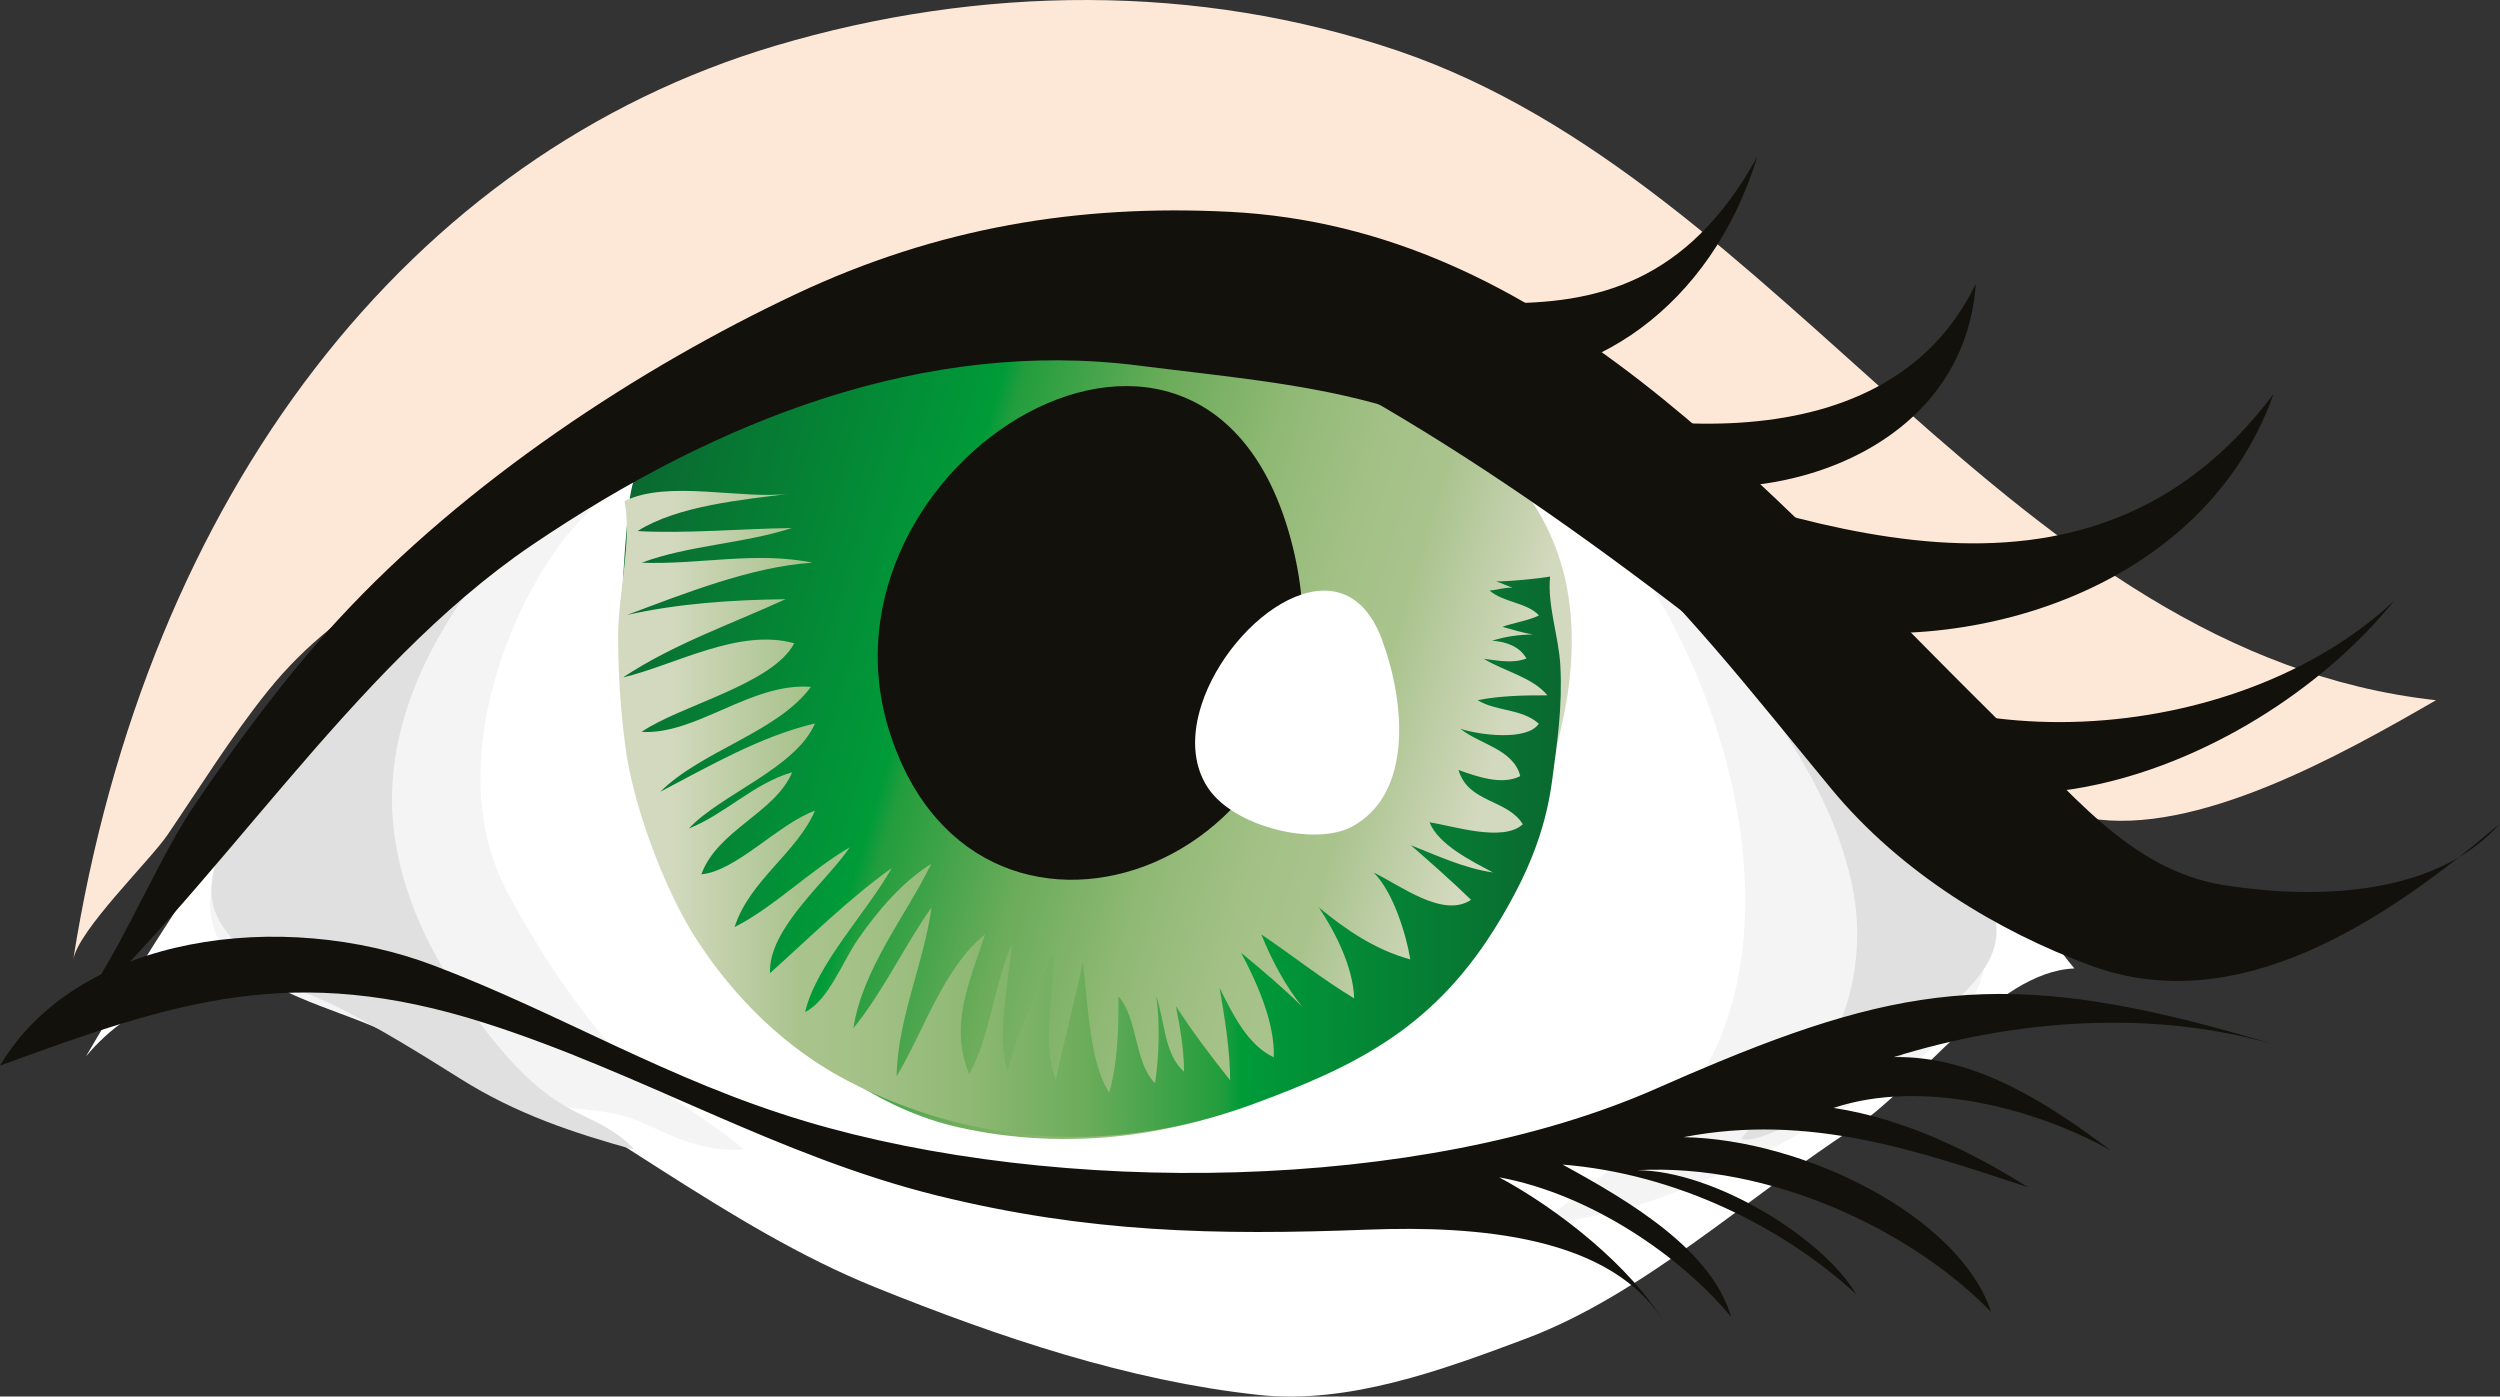 <?xml version="1.0" encoding="UTF-8" standalone="no"?>
<!-- Generator: Adobe Illustrator 15.0.0, SVG Export Plug-In . SVG Version: 6.00 Build 0)  -->

<svg
   xmlns:dc="http://purl.org/dc/elements/1.1/"
   xmlns:cc="http://creativecommons.org/ns#"
   xmlns:rdf="http://www.w3.org/1999/02/22-rdf-syntax-ns#"
   xmlns:svg="http://www.w3.org/2000/svg"
   xmlns="http://www.w3.org/2000/svg"
   xmlns:xlink="http://www.w3.org/1999/xlink"
   xmlns:sodipodi="http://sodipodi.sourceforge.net/DTD/sodipodi-0.dtd"
   xmlns:inkscape="http://www.inkscape.org/namespaces/inkscape"
   version="1.1"
   id="Layer_1"
   x="0px"
   y="0px"
   width="265.68"
   height="148.416"
   viewBox="0 0 265.68 148.416"
   enable-background="new 0 0 595.28 841.89"
   xml:space="preserve"
   inkscape:version="0.48.1 r9760"
   sodipodi:docname="visible_off.svg"><rect x="0" y="0" width="265.68" height="148.416" fill="#333333" stroke="none"/><title
   id="title2877">Occhio verde</title><defs
   id="defs67"><inkscape:perspective
     sodipodi:type="inkscape:persp3d"
     inkscape:vp_x="0 : 420.94501 : 1"
     inkscape:vp_y="0 : 1000 : 0"
     inkscape:vp_z="595.28003 : 420.94501 : 1"
     inkscape:persp3d-origin="297.64001 : 280.63 : 1"
     id="perspective71" /><linearGradient
     inkscape:collect="always"
     xlink:href="#SVGID_1_"
     id="linearGradient6024"
     gradientUnits="userSpaceOnUse"
     gradientTransform="matrix(-0.959,-0.284,-0.284,0.959,847.834,92.959)"
     x1="393.379"
     y1="523.664"
     x2="495.463"
     y2="523.664" /><linearGradient
     inkscape:collect="always"
     xlink:href="#SVGID_2_"
     id="linearGradient6026"
     gradientUnits="userSpaceOnUse"
     x1="225.959"
     y1="478.477"
     x2="326.141"
     y2="478.477" /></defs><sodipodi:namedview
   pagecolor="#ffffff"
   bordercolor="#666666"
   borderopacity="1"
   objecttolerance="10"
   gridtolerance="10"
   guidetolerance="10"
   inkscape:pageopacity="0"
   inkscape:pageshadow="2"
   inkscape:window-width="1440"
   inkscape:window-height="825"
   id="namedview65"
   showgrid="false"
   inkscape:zoom="2.2425732"
   inkscape:cx="147.52112"
   inkscape:cy="80.793259"
   inkscape:window-x="0"
   inkscape:window-y="24"
   inkscape:window-maximized="1"
   inkscape:current-layer="Layer_1"
   fit-margin-top="0"
   fit-margin-left="0"
   fit-margin-right="0"
   fit-margin-bottom="0" />






<linearGradient
   id="SVGID_1_"
   gradientUnits="userSpaceOnUse"
   x1="393.379"
   y1="523.664"
   x2="495.463"
   y2="523.664"
   gradientTransform="matrix(-0.959,-0.284,-0.284,0.959,847.834,92.959)">
	<stop
   offset="0.055"
   style="stop-color:#D3D9BE"
   id="stop16" />
	<stop
   offset="0.193"
   style="stop-color:#A9C38D"
   id="stop18" />
	<stop
   offset="0.263"
   style="stop-color:#A3C186"
   id="stop20" />
	<stop
   offset="0.368"
   style="stop-color:#90B975"
   id="stop22" />
	<stop
   offset="0.496"
   style="stop-color:#6BAC5A"
   id="stop24" />
	<stop
   offset="0.64"
   style="stop-color:#229D3D"
   id="stop26" />
	<stop
   offset="0.661"
   style="stop-color:#009B39"
   id="stop28" />
	<stop
   offset="0.996"
   style="stop-color:#0A6930"
   id="stop30" />
</linearGradient>







<linearGradient
   id="SVGID_2_"
   gradientUnits="userSpaceOnUse"
   x1="225.959"
   y1="478.477"
   x2="326.141"
   y2="478.477">
	<stop
   offset="0.055"
   style="stop-color:#D3D9BE"
   id="stop47" />
	<stop
   offset="0.193"
   style="stop-color:#A9C38D"
   id="stop49" />
	<stop
   offset="0.263"
   style="stop-color:#A3C186"
   id="stop51" />
	<stop
   offset="0.368"
   style="stop-color:#90B975"
   id="stop53" />
	<stop
   offset="0.496"
   style="stop-color:#6BAC5A"
   id="stop55" />
	<stop
   offset="0.64"
   style="stop-color:#229D3D"
   id="stop57" />
	<stop
   offset="0.661"
   style="stop-color:#009B39"
   id="stop59" />
	<stop
   offset="0.996"
   style="stop-color:#0A6930"
   id="stop61" />
</linearGradient>
<g
   id="g6009"
   transform="translate(-160.267,-391.982)"><path
     id="path3"
     d="m 294.032,540.223 c -13.823,-1.489 -27.537,-6.111 -40.729,-11.432 -15.84,-6.389 -29.609,-18.18 -44.979,-25.647 -11.587,-5.632 -28.667,-11.182 -38.924,1.106 19.517,-33.419 41.483,-61.041 73.661,-73.197 18.407,-6.953 41.322,-9.923 59.837,-2.354 16.928,6.919 34.903,18.076 49.492,31.049 6.577,5.849 13.975,12.766 19.146,20.529 3.183,4.774 5.602,10.427 9.179,14.624 -8.426,0.333 -16.328,12.329 -23.578,17.062 -11.307,7.384 -22.343,17.624 -34.677,22.267 -9.009,3.388 -18.933,7.014 -28.428,5.993 z"
     inkscape:connector-curvature="0"
     style="fill:#ffffff" /><path
     id="path5"
     d="m 211.6,470.32 c 0.916,-7.375 4.112,-14.859 8.044,-20.291 2.084,-2.877 4.258,-4.683 6.687,-6.906 2.888,-2.649 5.391,-5.534 8.862,-6.986 -6.322,1.941 -13.109,6.066 -18.861,10.013 -5.878,4.033 -11.47,8.449 -16.646,13.89 -4.899,5.142 -9.58,11.685 -13.607,17.935 -2.754,4.285 -5.661,11.637 -1.096,15.724 4.865,4.354 11.336,5.561 16.775,8.183 6.187,2.979 13.331,7.285 19.988,7.943 2.827,0.281 4.689,0.468 7.461,1.772 3.229,1.52 6.63,2.891 10.117,2.518 -2.916,-2.435 -6.134,-4.373 -9.149,-6.581 -2.396,-1.753 -4.519,-3.808 -6.515,-6.255 -3.438,-4.221 -6.448,-8.951 -9.238,-14.02 -2.814,-5.115 -3.586,-10.806 -2.822,-16.939 z"
     inkscape:connector-curvature="0"
     style="fill:#f4f4f4" /><path
     id="path7"
     d="m 203.055,468.817 c 2.295,-8.347 7.73,-15.934 12.995,-20.879 1.965,-1.843 4.178,-3.323 6.054,-5.276 -3.307,1.961 -6.595,4.113 -9.825,6.34 -3.759,2.59 -7.26,6.113 -10.688,9.324 -3.379,3.169 -6.548,6.37 -9.146,10.623 -2.042,3.334 -4.955,5.978 -6.94,9.571 -1.391,2.518 -3.122,5.813 -2.696,9.021 0.46,3.471 3.817,5.755 5.913,7.549 2.3,1.979 5.087,2.712 7.63,4.015 4.419,2.271 8.574,4.836 12.839,7.518 5.94,3.738 11.956,5.74 18.458,7.54 -1.534,-1.875 -4.114,-2.971 -6.075,-3.952 -3.094,-1.546 -5.607,-3.784 -8.033,-6.658 -6.14,-7.267 -12.367,-17.409 -11.543,-28.72 0.148,-2.029 0.515,-4.045 1.057,-6.016 z"
     inkscape:connector-curvature="0"
     style="fill:#e0e0e0" /><path
     id="path9"
     d="m 343.567,501.013 c -1.056,2.926 -2.523,5.622 -4.448,7.937 -3.094,3.721 -6.623,6.381 -10.187,9.264 -1.708,1.383 -4.441,3.008 -5.683,5.03 2.656,-1.706 6.348,-1.876 9.248,-2.663 7.87,-2.151 15.788,-6.134 23.077,-10.442 4.897,-2.892 13.567,-7.598 15.443,-14.831 2.351,-9.085 -6.309,-17.932 -10.57,-23.293 -7.067,-8.899 -14.718,-16.243 -23.065,-23.022 -3.17,-2.577 -6.901,-4.552 -10.43,-6.228 9.75,9.908 18.11,26.606 18.745,42.971 0.207,5.29 -0.432,10.583 -2.13,15.277 z"
     inkscape:connector-curvature="0"
     style="fill:#f4f4f4" /><path
     id="path11"
     d="m 349.962,508.251 c -1.611,1.455 -3.253,2.879 -4.677,4.799 1.336,0.202 2.847,-0.536 4.149,-1.038 3.1,-1.2 6.205,-2.464 9.136,-4.242 2.471,-1.491 3.557,-3.559 5.525,-5.729 3.128,-3.453 11.064,-7.826 7.414,-14.528 -2.719,-4.986 -6.815,-8.287 -10.625,-11.766 -3.91,-3.563 -7.146,-8.12 -11.014,-11.686 -3.021,-2.779 -6.131,-5.322 -9.096,-8.174 5.579,9.58 13.854,18.229 16.342,30.269 1.052,5.069 0.482,10.681 -1.609,15.179 -1.44,3.103 -3.468,5.035 -5.545,6.916 z"
     inkscape:connector-curvature="0"
     style="fill:#e0e0e0" /><path
     id="path13"
     d="m 345.583,446.615 c -4.683,-5.215 -9.62,-9.816 -15.226,-12.592 -26.061,-12.95 -52.547,-16.702 -79.676,-6.107 -11.516,4.482 -23,8.926 -33.871,17.003 -9.793,7.281 -19.799,10.175 -28.129,20.557 -3.808,4.747 -7.12,10.085 -10.6,15.21 -1.88,2.771 -9.541,10.17 -10.038,13.319 7.826,-49.594 35.774,-85.611 74.631,-97.163 21.685,-6.446 44.926,-6.698 66.208,0.558 41.161,14.032 65.07,63.984 110.26,68.996 -10.247,5.921 -25.498,14.445 -36.827,12.544 -15.004,-2.524 -25.092,-19.354 -36.732,-32.325 z"
     inkscape:connector-curvature="0"
     style="fill:#fde8d8" /><path
     id="path32"
     d="m 257.471,429.142 c 29.52,-3.487 87.91,0.046 64.37,52.784 -10.83,24.267 -36.983,34.983 -59.791,29.84 -16.335,-3.685 -31.849,-22.343 -34.766,-40.647 -1.342,-8.403 -1.066,-17.043 -0.169,-25.521 1.512,-14.268 20.378,-15.278 30.356,-16.456 z"
     style="fill:url(#linearGradient6024)"
     inkscape:connector-curvature="0" /><path
     id="path34"
     d="m 297.705,450.317 c 7.99,33.093 -33.19,49.197 -42.828,19.683 -9.451,-28.893 34.154,-55.624 42.828,-19.683 z"
     inkscape:connector-curvature="0"
     style="fill:#13110c" /><path
     id="path36"
     d="m 287.965,466.845 c 3.021,-9.293 15.078,-17.983 19.172,-6.874 2.508,6.797 3.25,16.393 -3.21,19.87 -3.878,2.087 -12.51,0.061 -15.289,-4.131 -1.683,-2.533 -1.691,-5.733 -0.673,-8.865 z"
     inkscape:connector-curvature="0"
     style="fill:#ffffff" /><path
     id="path38"
     d="m 244.867,423.225 c -16.579,7.807 -35.071,19.887 -48.617,34.558 -5.398,5.84 -10.786,13.043 -15.411,19.911 -4.861,7.228 -9.226,19.479 -15.298,24.923 17.871,-16.037 31.885,-39.551 51.214,-52.677 19.793,-13.423 41.896,-21.986 64.499,-19.11 17.709,2.249 32.588,2.801 47.907,16.302 9.531,8.416 17.377,18.582 25.736,28.694 7.39,8.94 17.775,15.184 27.607,18.786 15.495,5.676 31.052,-4.564 43.443,-15.115 -7.113,8.043 -20.393,7.964 -29.309,6.557 -10.104,-1.601 -16.4,-10.025 -24.491,-18.018 -25.249,-24.931 -47.549,-51.856 -81.269,-53.546 -15.979,-0.805 -30.979,1.655 -46.011,8.735 z"
     inkscape:connector-curvature="0"
     style="fill:#13110c" /><path
     id="path40"
     d="m 343.06,504.764 c -2.142,0.883 -4.38,1.839 -6.735,2.886 -25.104,11.097 -63.693,11.509 -90.543,3.47 -14.537,-4.353 -25.807,-11.37 -39.404,-16.527 -16.022,-6.091 -37.796,-3.376 -46.111,10.634 18.83,-6.896 31.207,-10.988 51.483,-4.543 16.582,5.274 31.153,14.17 48.185,18.37 15.965,3.928 29.439,4.225 45.71,3.604 11.396,-0.428 26.109,0.563 31.645,10.152 -3.593,-6.221 -11.537,-12.412 -17.705,-15.713 9.778,1.798 19.384,8.449 24.663,14.852 -2.097,-7.141 -10.645,-12.228 -17.916,-16.204 11.985,0.961 23.334,6.567 31.188,13.769 -3.438,-5.891 -15.028,-13.138 -23.29,-13.172 14.172,-0.773 29.215,6.376 37.643,15.073 -3.37,-10.21 -19.971,-18.366 -32.702,-18.585 13.402,-2.587 24.96,1.471 36.628,5.33 -5.975,-3.76 -13.023,-7.264 -20.674,-8.438 9.45,-3.149 21.563,0.076 29.498,4.545 -6.225,-4.642 -14.201,-10.165 -23.227,-9.947 -0.31,0.144 -0.299,0.152 0.032,0.026 13.055,-4.066 27.921,-5.208 41.253,-1.142 -26.41,-8.056 -38.122,-7.304 -59.621,1.56 z"
     inkscape:connector-curvature="0"
     style="fill:#13110c" /><path
     id="path42"
     d="m 348.8,461.576 c 15.276,26.222 50.632,13.192 65.928,-5.786 -16.571,15.641 -49.753,18.069 -65.921,1.884 17.227,5.013 45.147,-1.476 53.072,-23.814 -19.995,26.604 -50.883,13.37 -73.785,5.881 12.2,8.602 40.651,3.67 42.151,-17.61 -9.925,20.55 -39.27,15.457 -54.241,10.215 13.283,0.963 26.092,-7.722 31.009,-23.692 -14.941,27.023 -39.131,8.575 -57.152,17.568 22.925,10.134 47.109,28.256 69.591,47.226 L 348.8,461.576 z"
     inkscape:connector-curvature="0"
     style="fill:#13110c" /><path
     id="path63"
     d="m 232.271,488.273 c -2.528,-5.009 -4.789,-11.611 -5.481,-16.51 -0.563,-3.991 -0.833,-8.061 -0.831,-12.192 0.004,-4.544 1.491,-10.175 0.682,-14.333 4.567,-2.297 12.487,-0.141 17.548,-0.785 -4.911,0.627 -11.877,1.244 -16.168,3.968 5.154,0.289 10.995,-0.254 16.393,-0.324 -5.155,1.673 -10.969,1.821 -15.951,3.684 6.045,0.232 12.172,-1.238 18.154,0 -6.431,0.398 -13.654,3.29 -19.718,5.553 5.494,-1.229 11.189,-1.6 16.848,-1.674 -5.75,2.641 -11.933,4.769 -17.282,8.318 5.613,-1.342 12.316,-5.274 18.208,-3.633 -2.296,4.37 -12.113,6.593 -16.229,9.418 5.8,0.351 11.682,-5.285 17.998,-4.784 -3.55,4.832 -11.579,6.755 -16.01,11.148 5.349,-2.793 10.612,-5.875 16.44,-7.264 -2.004,4.742 -9.99,7.521 -13.402,11.166 3.831,-1.509 6.901,-4.802 10.988,-5.979 -1.842,4.344 -7.928,6.126 -9.657,10.845 3.665,-0.304 8.267,-5.411 12.071,-6.758 -1.928,4.492 -6.936,7.39 -8.543,12.369 4.121,-2.071 8.075,-6.064 12.243,-8.476 -2.386,3.574 -8.664,8.604 -8.475,13.368 4.228,-3.784 8.286,-7.836 12.937,-11.165 -2.591,4.634 -8.017,10.221 -9.205,15.302 2.554,-1.311 3.929,-5.313 5.647,-7.78 2.112,-3.032 4.71,-6.08 7.763,-7.973 -2.644,5.437 -7.324,11.164 -8.276,17.461 3.135,-3.832 5.396,-8.72 8.299,-12.822 -0.84,6.101 -3.57,11.636 -3.718,17.956 2.904,-4.808 5.006,-11.595 9.416,-15.102 -1.592,4.891 -3.872,9.64 -1.691,14.852 2.233,-3.979 2.624,-9.515 4.529,-13.809 -0.339,4.17 -1.647,9.647 -0.45,13.576 1.155,-4.621 3.092,-8.313 4.737,-12.603 0.393,4.71 -1.248,8.855 0.381,13.513 0.841,-4.169 2,-8.368 2.878,-12.536 0.527,3.953 0.668,10.725 2.805,13.814 0.911,-3.199 0.999,-6.873 0.971,-10.213 2.094,2.294 1.647,6.995 3.896,9.232 0.428,-2.886 0.534,-6.438 0.131,-9.232 0.933,2.693 0.816,6.111 2.949,8.009 0.005,-2.284 -0.429,-4.753 -0.861,-6.966 1.807,2.782 3.712,5.304 5.764,7.879 -0.02,-3.279 -0.584,-6.651 -1.127,-9.836 1.392,2.798 2.968,6.077 5.763,7.391 0.136,-3.669 -1.81,-7.994 -3.466,-11.104 2.075,1.708 4.643,3.878 6.515,5.754 -1.741,-2.083 -3.341,-5.115 -4.37,-7.71 3.337,2.26 6.377,4.688 9.861,6.795 -0.096,-3.301 -2.017,-7.084 -3.776,-9.704 -0.078,-0.083 -0.081,-0.079 -0.011,0.015 2.955,2.446 6.124,4.568 9.756,5.544 -0.486,-2.876 -1.88,-7.229 -3.888,-9.223 2.818,1.351 7.385,4.896 10.341,2.894 -1.996,-1.944 -4.347,-4.014 -6.404,-5.808 2.823,1.123 5.71,2.466 8.73,2.899 -2.192,-1.177 -5.77,-2.905 -6.742,-5.332 2.548,0.398 7.842,2.137 9.918,0.213 -1.662,-2.701 -5.78,-2.227 -6.837,-5.772 1.99,0.715 4.642,1.65 6.565,0.652 -0.71,-2.863 -4.381,-3.4 -6.352,-5.028 1.985,0.668 7.11,1.321 8.325,-0.544 -1.861,-1.638 -4.464,-1.265 -6.505,-2.493 2.347,-0.479 5.018,-0.529 7.413,-0.519 -1.537,-1.905 -4.674,-2.595 -6.748,-3.877 1.496,0.178 3.063,0.521 4.522,-0.036 -0.697,-1.268 -2.176,-1.808 -3.651,-1.889 1.414,-0.459 2.9,-0.641 4.335,-0.678 -0.943,-0.119 -2.322,-0.541 -3.237,-0.8 1.207,-0.445 2.673,-0.621 3.889,-1.214 -1.306,-1.392 -3.78,-1.365 -5.251,-2.64 0.836,-0.067 1.548,-0.351 2.434,-0.293 -0.069,-0.019 -1.281,-0.54 -1.729,-0.675 1.831,-0.035 4.233,-0.273 5.729,-0.521 -0.322,3.002 0.923,6.39 1.087,9.48 0.229,4.342 -0.316,8.042 -0.883,12.261 -0.745,5.549 -2.746,10.105 -5.56,14.802 -6.76,11.289 -15.02,15.43 -26.396,19.587 -14.315,5.229 -29.281,4.51 -42.82,-2.499 -6.547,-3.391 -12.161,-8.814 -16.314,-15.338 -0.618,-0.967 -1.238,-2.074 -1.844,-3.272 z"
     style="fill:url(#linearGradient6026)"
     inkscape:connector-curvature="0" /></g>
</svg>